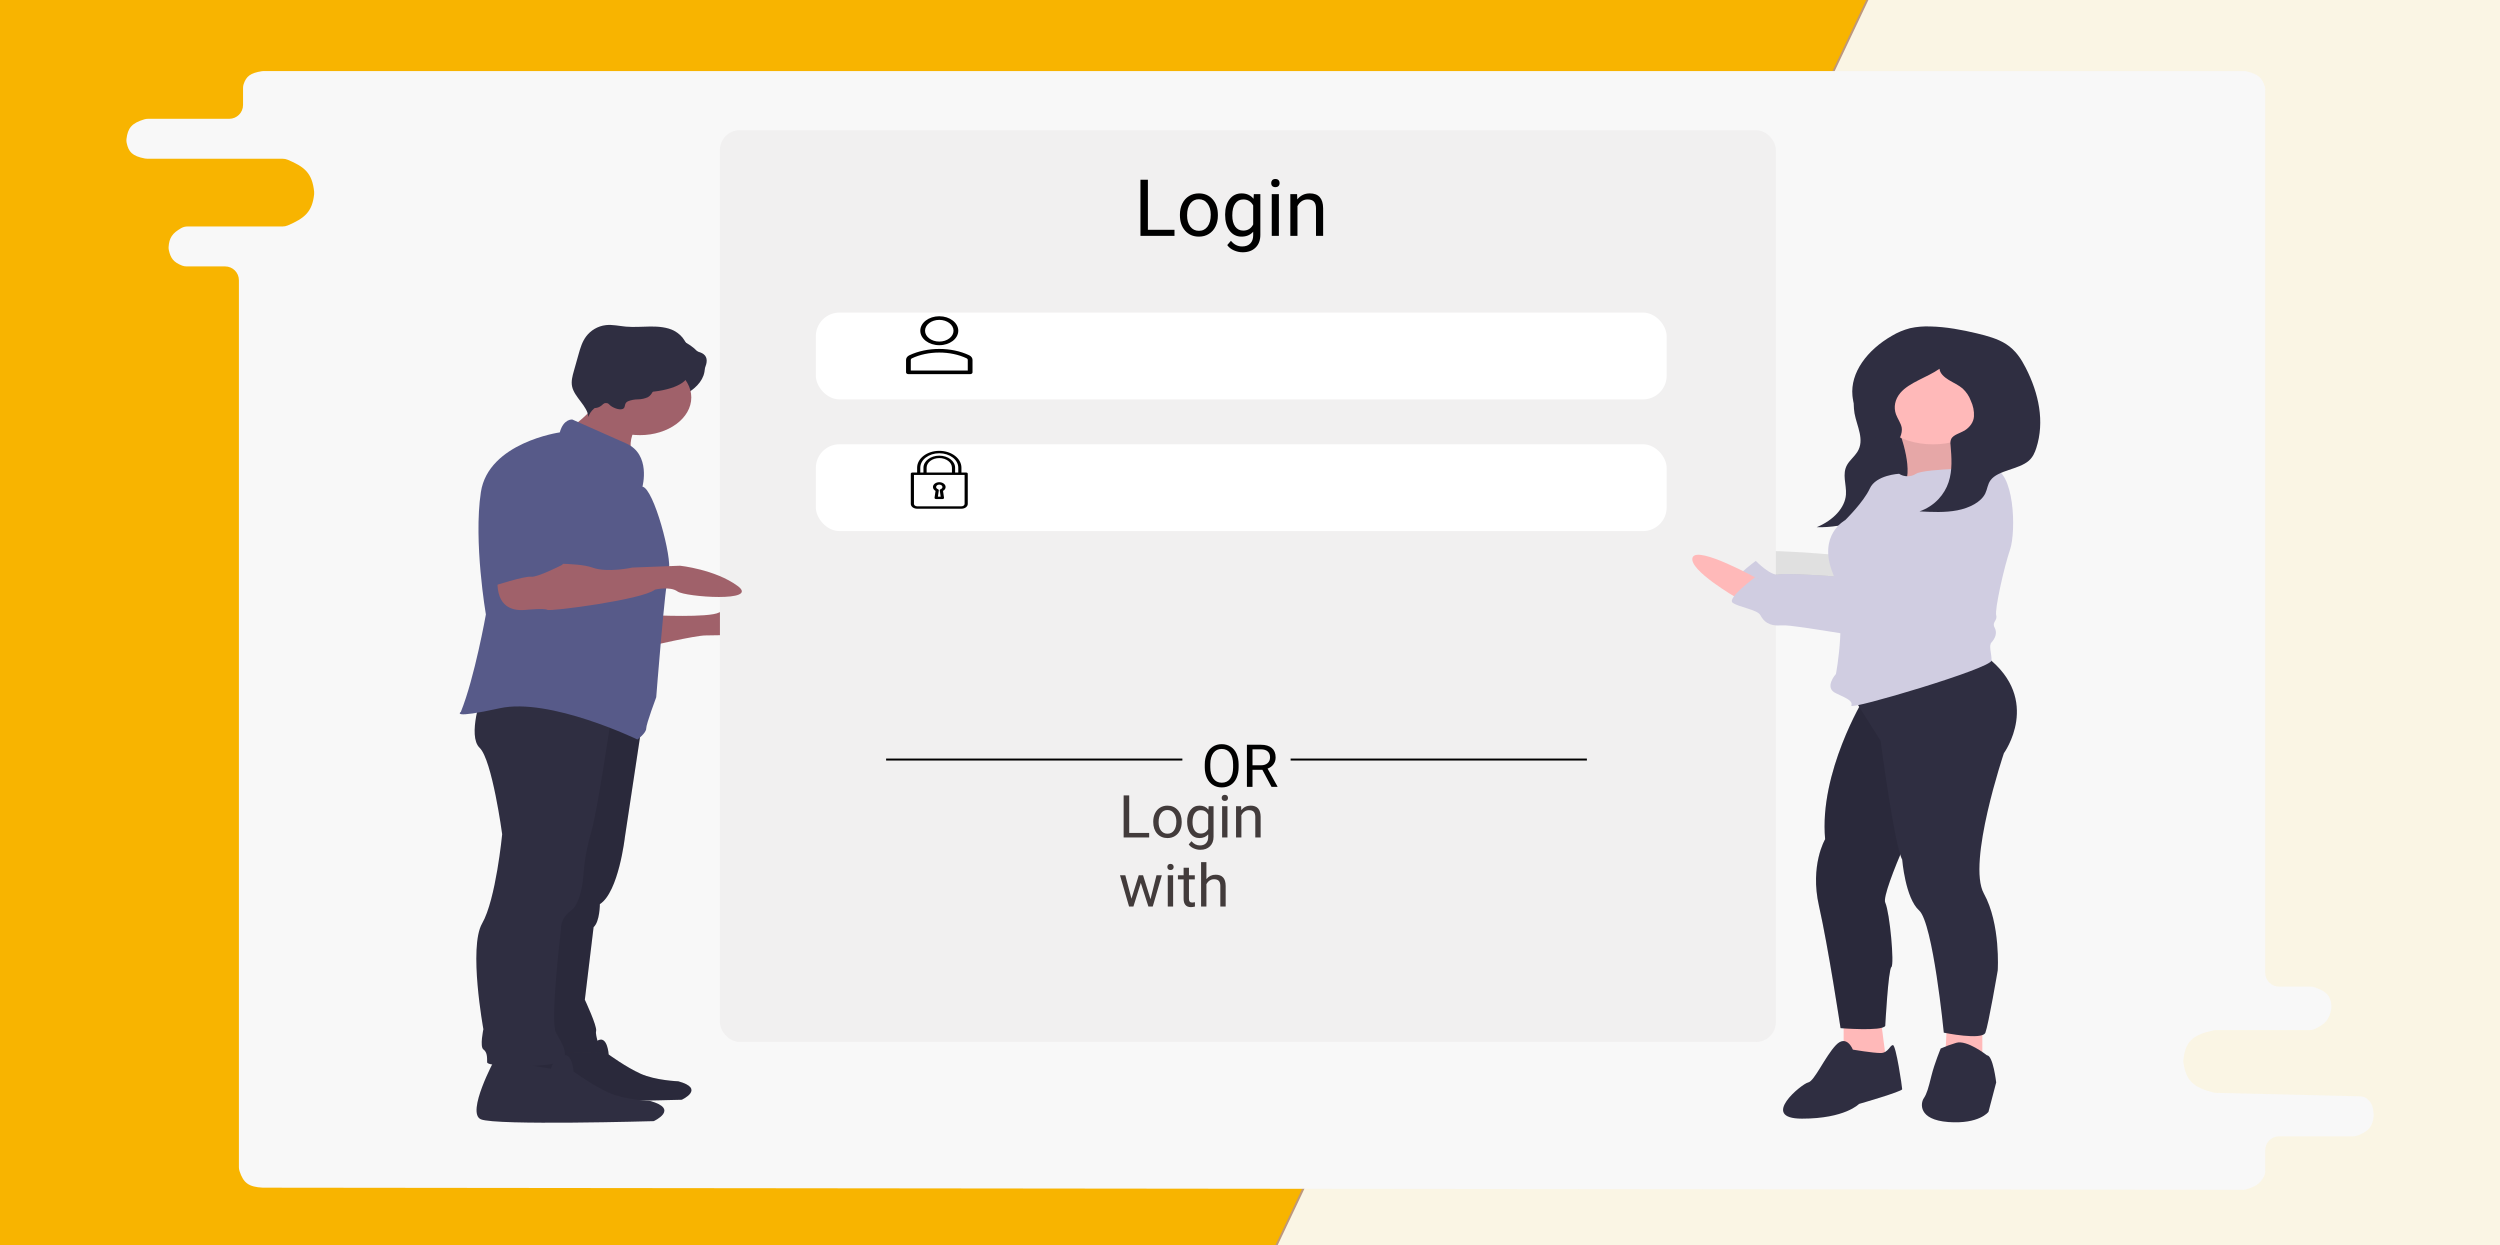 <svg width="1267" height="631" viewBox="0 0 1267 631" fill="none" xmlns="http://www.w3.org/2000/svg">
<g clip-path="url(#clip0)">
<rect width="1267" height="631" fill="#FAF5E4"/>
<path d="M413.474 1123.2L956.221 -20.815L443.675 -251.516L62.038 -237.701L-266 986.553L413.474 1123.2Z" fill="#F8B400" stroke="#BD977C"/>
<g filter="url(#filter0_d)">
<path d="M1147.26 592.48C1145.18 596.086 1142.8 597.474 1138.44 598.745C1137.84 598.919 1137.21 599 1136.59 598.999L133.247 597.916C125.917 597.552 123.352 595.449 121.386 589.505C121.172 588.857 121.076 588.173 121.076 587.49V138.017C121.076 134.151 117.942 131.017 114.076 131.017H94.565C93.779 131.017 92.993 130.893 92.262 130.603C87.884 128.863 86.457 126.817 85.565 122.767C85.451 122.248 85.409 121.712 85.444 121.182C85.749 116.61 87.256 114.207 91.891 111.578C92.854 111.032 93.955 110.78 95.062 110.78H143.187C144.105 110.78 145.019 110.601 145.863 110.239C154.403 106.575 158.244 103.391 159.205 94.416C159.249 94.006 159.25 93.584 159.207 93.174C158.218 83.57 154.208 80.523 145.856 76.982C145.016 76.626 144.109 76.449 143.197 76.449H74.684C74.277 76.449 73.869 76.415 73.469 76.338C66.966 75.091 65.139 72.962 64.173 68.322C64.048 67.722 64.023 67.103 64.094 66.495C64.752 60.883 66.751 58.402 73.158 56.475C73.761 56.294 74.397 56.212 75.026 56.212H116.173C120.039 56.212 123.174 53.078 123.174 49.212V40.594C123.174 39.927 123.262 39.26 123.477 38.629C124.813 34.713 126.813 33.002 132.749 32.075C133.078 32.023 133.414 32 133.748 32H1137.14C1137.68 32 1138.22 32.06 1138.74 32.194C1144.39 33.633 1146.51 35.482 1147.79 39.828C1147.96 40.385 1148.02 40.967 1148.02 41.547V489.008C1148.02 492.874 1151.16 496.008 1155.02 496.008H1170.87C1171.58 496.008 1172.3 496.114 1172.97 496.344C1179.2 498.456 1181.24 500.696 1181.57 505.887C1181.59 506.286 1181.57 506.688 1181.51 507.082C1180.56 513.107 1178.03 515.091 1173.35 517.38C1172.43 517.831 1171.41 518.052 1170.39 518.052H1123.14C1122.66 518.052 1122.18 518.1 1121.72 518.201C1110.83 520.563 1107.54 524.107 1106.55 533.151C1106.5 533.682 1106.51 534.221 1106.59 534.748C1107.96 543.508 1111.31 546.998 1121.68 549.666C1122.17 549.792 1122.68 549.859 1123.19 549.871L1196.02 551.613C1197.29 551.644 1198.56 551.987 1199.55 552.792C1202.24 554.986 1202.61 557.111 1202.95 560.495C1202.98 560.867 1202.99 561.244 1202.96 561.616C1202.48 567.12 1200.32 569.295 1194.94 571.446C1194.17 571.755 1193.34 571.897 1192.51 571.897H1155.02C1151.16 571.897 1148.02 575.031 1148.02 578.897V589.432C1148.02 590.496 1147.8 591.559 1147.26 592.48Z" fill="#F8F8F8"/>
</g>
</g>
<path d="M891.021 286.555C891.021 286.555 860.153 269.349 857.81 275.656C855.467 281.964 880.459 296.298 880.459 296.298L891.021 286.555Z" fill="#FFB9B9"/>
<path opacity="0.1" d="M891.021 286.555C891.021 286.555 860.153 269.349 857.81 275.656C855.467 281.964 880.459 296.298 880.459 296.298L891.021 286.555Z" fill="black"/>
<path opacity="0.1" d="M992.923 232.079C992.923 232.079 956.216 280.243 955.435 287.124C954.654 294.004 954.654 294.578 951.53 294.004C948.406 293.431 905.451 289.991 901.546 291.137C897.641 292.284 889.831 284.257 889.831 284.257C889.831 284.257 874.992 295.151 878.116 297.445C881.24 299.738 890.612 300.885 892.174 303.752C893.736 306.619 896.079 309.485 903.108 308.912C910.137 308.339 957.778 318.086 964.026 316.366C970.274 314.646 971.836 311.779 974.96 311.779C978.084 311.779 984.332 309.485 984.332 308.912C984.332 308.339 1006.2 277.95 1006.2 277.95C1006.2 277.95 1031.97 236.666 992.923 232.079Z" fill="black"/>
<path d="M882.358 274.895C882.358 274.895 851.49 257.689 849.147 263.996C846.804 270.303 871.796 284.638 871.796 284.638L882.358 274.895Z" fill="#FFB9B9"/>
<path opacity="0.1" d="M882.358 274.895C882.358 274.895 851.49 257.689 849.147 263.996C846.804 270.303 871.796 284.638 871.796 284.638L882.358 274.895Z" fill="black"/>
<path opacity="0.1" d="M984.261 220.419C984.261 220.419 947.554 268.583 946.773 275.464C945.992 282.344 945.992 282.917 942.868 282.344C939.744 281.771 896.789 278.33 892.884 279.477C888.979 280.624 881.169 272.597 881.169 272.597C881.169 272.597 866.33 283.491 869.454 285.784C872.578 288.078 881.95 289.225 883.512 292.092C885.074 294.958 887.417 297.825 894.446 297.252C901.475 296.679 949.116 306.426 955.364 304.706C961.612 302.986 963.174 300.119 966.298 300.119C969.422 300.119 975.67 297.825 975.67 297.252C975.67 296.679 997.538 266.289 997.538 266.289C997.538 266.289 1023.31 225.006 984.261 220.419Z" fill="black"/>
<path d="M330.829 311.79C330.829 311.79 359.395 313.188 364.473 310.391C369.551 307.595 391.134 314.12 393.038 317.848C394.943 321.576 362.569 322.042 357.49 322.042C352.412 322.042 328.29 327.635 328.29 327.635L330.829 311.79Z" fill="#A0616A"/>
<g filter="url(#filter1_dd)">
<rect x="364.861" y="62" width="535.143" height="462.055" rx="10" fill="#F1F0F0"/>
</g>
<path d="M581.753 116.469H595.229V119.535H577.983V91.098H581.753V116.469ZM597.983 108.773C597.983 106.703 598.387 104.841 599.194 103.188C600.015 101.534 601.147 100.258 602.593 99.359C604.051 98.461 605.711 98.012 607.573 98.012C610.451 98.012 612.775 99.008 614.546 101C616.33 102.992 617.222 105.642 617.222 108.949V109.203C617.222 111.26 616.825 113.109 616.03 114.75C615.249 116.378 614.123 117.647 612.651 118.559C611.193 119.47 609.513 119.926 607.612 119.926C604.748 119.926 602.424 118.93 600.64 116.938C598.869 114.945 597.983 112.309 597.983 109.027V108.773ZM601.616 109.203C601.616 111.547 602.157 113.428 603.237 114.848C604.331 116.267 605.789 116.977 607.612 116.977C609.448 116.977 610.907 116.26 611.987 114.828C613.068 113.383 613.608 111.365 613.608 108.773C613.608 106.456 613.055 104.581 611.948 103.148C610.854 101.703 609.396 100.98 607.573 100.98C605.789 100.98 604.351 101.69 603.257 103.109C602.163 104.529 601.616 106.56 601.616 109.203ZM620.894 108.793C620.894 105.499 621.655 102.882 623.179 100.941C624.702 98.988 626.72 98.012 629.233 98.012C631.812 98.012 633.823 98.923 635.269 100.746L635.444 98.402H638.745V119.027C638.745 121.762 637.931 123.917 636.304 125.492C634.689 127.068 632.515 127.855 629.78 127.855C628.257 127.855 626.766 127.53 625.308 126.879C623.849 126.228 622.736 125.336 621.968 124.203L623.843 122.035C625.392 123.949 627.287 124.906 629.526 124.906C631.284 124.906 632.651 124.411 633.628 123.422C634.618 122.432 635.112 121.039 635.112 119.242V117.426C633.667 119.092 631.694 119.926 629.194 119.926C626.72 119.926 624.715 118.93 623.179 116.938C621.655 114.945 620.894 112.23 620.894 108.793ZM624.526 109.203C624.526 111.586 625.015 113.461 625.991 114.828C626.968 116.182 628.335 116.859 630.093 116.859C632.371 116.859 634.045 115.824 635.112 113.754V104.105C634.006 102.087 632.345 101.078 630.132 101.078C628.374 101.078 627 101.762 626.011 103.129C625.021 104.496 624.526 106.521 624.526 109.203ZM648.14 119.535H644.526V98.402H648.14V119.535ZM644.233 92.797C644.233 92.211 644.409 91.716 644.761 91.312C645.125 90.909 645.659 90.707 646.362 90.707C647.065 90.707 647.599 90.909 647.964 91.312C648.328 91.716 648.511 92.211 648.511 92.797C648.511 93.383 648.328 93.871 647.964 94.262C647.599 94.652 647.065 94.848 646.362 94.848C645.659 94.848 645.125 94.652 644.761 94.262C644.409 93.871 644.233 93.383 644.233 92.797ZM657.358 98.402L657.476 101.059C659.09 99.027 661.2 98.012 663.804 98.012C668.27 98.012 670.522 100.531 670.562 105.57V119.535H666.948V105.551C666.935 104.027 666.584 102.901 665.894 102.172C665.216 101.443 664.155 101.078 662.71 101.078C661.538 101.078 660.509 101.391 659.624 102.016C658.739 102.641 658.049 103.461 657.554 104.477V119.535H653.94V98.402H657.358Z" fill="black"/>
<g filter="url(#filter2_d)">
<rect x="413.467" y="154.411" width="431.195" height="44.005" rx="12" fill="white"/>
</g>
<g clip-path="url(#clip1)">
<path d="M476.028 174.947C470.721 174.947 466.403 171.657 466.403 167.612C466.403 163.568 470.721 160.278 476.028 160.278C481.335 160.278 485.653 163.568 485.653 167.613C485.653 171.657 481.335 174.947 476.028 174.947V174.947ZM476.028 162.112C472.048 162.112 468.81 164.579 468.81 167.613C468.81 170.646 472.048 173.113 476.028 173.113C480.009 173.113 483.247 170.646 483.247 167.613C483.247 164.579 480.009 162.112 476.028 162.112V162.112Z" fill="black"/>
<path d="M491.669 189.615H460.388C459.723 189.615 459.185 189.205 459.185 188.699V182.388C459.185 181.441 459.82 180.551 460.842 180.064C469.877 175.769 482.187 175.77 491.213 180.063C492.236 180.551 492.872 181.441 492.872 182.388V188.699C492.872 189.205 492.334 189.615 491.669 189.615V189.615ZM461.591 187.782H490.465V182.388C490.465 182.068 490.263 181.773 489.938 181.618C481.677 177.688 470.385 177.686 462.117 181.619C461.793 181.773 461.591 182.068 461.591 182.388L461.591 187.782Z" fill="black"/>
</g>
<g filter="url(#filter3_d)">
<rect x="413.467" y="221.152" width="431.195" height="44.005" rx="12" fill="white"/>
</g>
<path d="M474.133 248.788L473.627 252.255C473.602 252.427 473.675 252.6 473.827 252.73C473.979 252.86 474.197 252.934 474.425 252.934H477.633C477.861 252.934 478.079 252.86 478.23 252.73C478.382 252.601 478.455 252.427 478.43 252.255L477.924 248.788C478.746 248.332 479.237 247.612 479.237 246.822C479.237 245.473 477.798 244.377 476.029 244.377C474.259 244.377 472.82 245.473 472.82 246.822C472.82 247.612 473.311 248.332 474.133 248.788ZM476.029 245.599C476.913 245.599 477.633 246.148 477.633 246.822C477.633 247.29 477.283 247.71 476.721 247.918C476.415 248.031 476.235 248.278 476.273 248.535L476.737 251.711H475.321L475.784 248.535C475.822 248.278 475.643 248.031 475.336 247.918C474.774 247.71 474.425 247.29 474.425 246.822C474.425 246.148 475.144 245.599 476.029 245.599Z" fill="black"/>
<path d="M489.663 239.488H487.257V237.043C487.257 232.325 482.22 228.486 476.028 228.486C469.836 228.486 464.799 232.325 464.799 237.043V239.488H462.393C461.95 239.488 461.591 239.761 461.591 240.099V255.378C461.591 256.727 463.03 257.823 464.799 257.823H487.257C489.027 257.823 490.465 256.727 490.465 255.378V240.099C490.465 239.761 490.107 239.488 489.663 239.488ZM466.403 237.043C466.403 232.999 470.721 229.709 476.028 229.709C481.336 229.709 485.653 232.999 485.653 237.043V239.488H484.049V237.043C484.049 233.673 480.451 230.931 476.028 230.931C471.606 230.931 468.007 233.673 468.007 237.043V239.488H466.403V237.043ZM482.445 237.043V239.488H469.612V237.043C469.612 234.347 472.49 232.153 476.028 232.153C479.566 232.153 482.445 234.347 482.445 237.043ZM488.861 255.378C488.861 256.052 488.142 256.601 487.257 256.601H464.799C463.915 256.601 463.195 256.052 463.195 255.378V240.71H488.861V255.378V255.378Z" fill="black"/>
<path d="M627.733 388.795C627.733 390.885 627.382 392.711 626.679 394.273C625.976 395.826 624.979 397.013 623.69 397.833C622.401 398.653 620.897 399.063 619.179 399.063C617.499 399.063 616.01 398.653 614.711 397.833C613.412 397.003 612.401 395.826 611.679 394.303C610.966 392.77 610.6 390.997 610.58 388.985V387.447C610.58 385.396 610.937 383.585 611.649 382.013C612.362 380.44 613.368 379.239 614.667 378.409C615.976 377.569 617.47 377.149 619.149 377.149C620.858 377.149 622.362 377.564 623.661 378.395C624.97 379.215 625.976 380.411 626.679 381.983C627.382 383.546 627.733 385.367 627.733 387.447V388.795ZM624.936 387.418C624.936 384.889 624.428 382.95 623.412 381.603C622.396 380.245 620.976 379.566 619.149 379.566C617.372 379.566 615.971 380.245 614.945 381.603C613.93 382.95 613.407 384.825 613.378 387.228V388.795C613.378 391.246 613.891 393.175 614.916 394.581C615.951 395.978 617.372 396.676 619.179 396.676C620.995 396.676 622.401 396.017 623.397 394.698C624.394 393.37 624.906 391.471 624.936 389V387.418ZM639.774 390.143H634.765V398.771H631.938V377.442H638.998C641.4 377.442 643.246 377.989 644.535 379.083C645.834 380.177 646.483 381.769 646.483 383.858C646.483 385.187 646.122 386.344 645.399 387.33C644.687 388.316 643.69 389.054 642.411 389.542L647.421 398.595V398.771H644.403L639.774 390.143ZM634.765 387.843H639.086C640.482 387.843 641.591 387.481 642.411 386.759C643.241 386.036 643.656 385.069 643.656 383.858C643.656 382.54 643.261 381.529 642.47 380.826C641.688 380.123 640.556 379.767 639.071 379.757H634.765V387.843Z" fill="black"/>
<line x1="449.079" y1="384.938" x2="599.227" y2="384.938" stroke="black"/>
<line x1="654.089" y1="384.938" x2="804.237" y2="384.938" stroke="black"/>
<path d="M572.286 422.14H582.394V424.439H569.459V403.111H572.286V422.14ZM584.459 416.368C584.459 414.815 584.762 413.419 585.367 412.179C585.982 410.938 586.832 409.981 587.916 409.308C589.01 408.634 590.255 408.297 591.651 408.297C593.81 408.297 595.553 409.044 596.881 410.538C598.219 412.032 598.888 414.02 598.888 416.5V416.69C598.888 418.233 598.59 419.62 597.994 420.851C597.408 422.071 596.563 423.023 595.46 423.707C594.366 424.391 593.106 424.732 591.681 424.732C589.532 424.732 587.789 423.985 586.451 422.491C585.123 420.997 584.459 419.02 584.459 416.559V416.368ZM587.184 416.69C587.184 418.448 587.589 419.859 588.399 420.924C589.22 421.988 590.313 422.521 591.681 422.521C593.058 422.521 594.151 421.983 594.962 420.909C595.772 419.825 596.178 418.312 596.178 416.368C596.178 414.63 595.763 413.224 594.933 412.149C594.112 411.065 593.019 410.523 591.651 410.523C590.313 410.523 589.234 411.056 588.414 412.12C587.594 413.185 587.184 414.708 587.184 416.69ZM601.642 416.383C601.642 413.912 602.213 411.949 603.355 410.494C604.498 409.029 606.012 408.297 607.896 408.297C609.83 408.297 611.339 408.98 612.423 410.348L612.555 408.59H615.03V424.059C615.03 426.109 614.42 427.726 613.199 428.907C611.988 430.089 610.357 430.68 608.307 430.68C607.164 430.68 606.046 430.436 604.952 429.947C603.858 429.459 603.023 428.79 602.447 427.94L603.854 426.314C605.016 427.75 606.437 428.468 608.116 428.468C609.435 428.468 610.46 428.097 611.192 427.354C611.935 426.612 612.306 425.567 612.306 424.22V422.857C611.222 424.107 609.742 424.732 607.867 424.732C606.012 424.732 604.508 423.985 603.355 422.491C602.213 420.997 601.642 418.961 601.642 416.383ZM604.366 416.69C604.366 418.478 604.732 419.884 605.465 420.909C606.197 421.925 607.223 422.433 608.541 422.433C610.25 422.433 611.505 421.656 612.306 420.104V412.867C611.476 411.354 610.23 410.597 608.57 410.597C607.252 410.597 606.222 411.109 605.479 412.135C604.737 413.16 604.366 414.679 604.366 416.69ZM622.076 424.439H619.366V408.59H622.076V424.439ZM619.146 404.386C619.146 403.946 619.278 403.575 619.542 403.272C619.815 402.97 620.216 402.818 620.743 402.818C621.271 402.818 621.671 402.97 621.944 403.272C622.218 403.575 622.354 403.946 622.354 404.386C622.354 404.825 622.218 405.191 621.944 405.484C621.671 405.777 621.271 405.924 620.743 405.924C620.216 405.924 619.815 405.777 619.542 405.484C619.278 405.191 619.146 404.825 619.146 404.386ZM628.99 408.59L629.078 410.582C630.289 409.059 631.871 408.297 633.824 408.297C637.174 408.297 638.863 410.187 638.893 413.966V424.439H636.183V413.951C636.173 412.809 635.909 411.964 635.392 411.417C634.884 410.87 634.088 410.597 633.004 410.597C632.125 410.597 631.354 410.831 630.689 411.3C630.025 411.769 629.508 412.384 629.137 413.146V424.439H626.427V408.59H628.99ZM583.067 455.704L586.114 443.59H588.824L584.21 459.439H582.013L578.16 447.428L574.41 459.439H572.213L567.613 443.59H570.309L573.429 455.455L577.12 443.59H579.303L583.067 455.704ZM594.537 459.439H591.827V443.59H594.537V459.439ZM591.607 439.386C591.607 438.946 591.739 438.575 592.003 438.272C592.276 437.97 592.677 437.818 593.204 437.818C593.731 437.818 594.132 437.97 594.405 438.272C594.679 438.575 594.815 438.946 594.815 439.386C594.815 439.825 594.679 440.191 594.405 440.484C594.132 440.777 593.731 440.924 593.204 440.924C592.677 440.924 592.276 440.777 592.003 440.484C591.739 440.191 591.607 439.825 591.607 439.386ZM602.564 439.752V443.59H605.523V445.685H602.564V455.514C602.564 456.148 602.696 456.627 602.96 456.949C603.224 457.262 603.673 457.418 604.308 457.418C604.62 457.418 605.05 457.359 605.597 457.242V459.439C604.884 459.635 604.19 459.732 603.517 459.732C602.306 459.732 601.393 459.366 600.777 458.634C600.162 457.901 599.854 456.861 599.854 455.514V445.685H596.969V443.59H599.854V439.752H602.564ZM611.412 445.509C612.613 444.034 614.176 443.297 616.1 443.297C619.449 443.297 621.139 445.187 621.168 448.966V459.439H618.458V448.951C618.448 447.809 618.185 446.964 617.667 446.417C617.159 445.87 616.363 445.597 615.279 445.597C614.4 445.597 613.629 445.831 612.965 446.3C612.301 446.769 611.783 447.384 611.412 448.146V459.439H608.702V436.939H611.412V445.509Z" fill="#423B3B"/>
<path d="M992.923 232.079C992.923 232.079 956.216 280.243 955.435 287.124C954.654 294.004 954.654 294.578 951.53 294.004C948.406 293.431 905.451 289.991 901.546 291.137C897.641 292.284 889.831 284.257 889.831 284.257C889.831 284.257 874.992 295.151 878.116 297.445C881.24 299.738 890.612 300.885 892.174 303.752C893.736 306.619 896.079 309.485 903.108 308.912C910.137 308.339 957.778 318.086 964.026 316.366C970.274 314.646 971.836 311.779 974.96 311.779C978.084 311.779 984.332 309.485 984.332 308.912C984.332 308.339 1006.2 277.95 1006.2 277.95C1006.2 277.95 1031.97 236.666 992.923 232.079Z" fill="#D0CDE1"/>
<path d="M939.666 200.327C939.334 203.372 939.401 206.433 939.866 209.469C941.053 216.056 945.183 222.923 941.282 229.072C939.865 231.304 937.466 233.249 936.159 235.508C933.393 240.29 935.901 245.593 935.525 250.682C935.039 257.257 929.343 263.591 920.68 267.194C935.481 267.532 949.558 262.159 958.871 254.837C968.185 247.516 973.372 238.435 977.26 229.349C979.258 225.082 980.54 220.652 981.075 216.157C981.385 213.575 980.972 210.974 979.863 208.513C978.495 206.109 976.694 203.85 974.507 201.798C972.175 199.39 969.779 196.936 966.338 195.145C962.1 192.939 953.928 190.724 948.306 191.045C941.41 191.439 939.956 196.813 939.666 200.327Z" fill="#2F2E41"/>
<path d="M962.464 218.318C962.464 218.318 971.055 240.68 964.026 246.987C956.997 253.294 1006.2 244.12 1006.2 244.12C1006.2 244.12 981.989 226.346 993.704 214.878L962.464 218.318Z" fill="#FFB9B9"/>
<path opacity="0.1" d="M962.464 218.318C962.464 218.318 971.055 240.68 964.026 246.987C956.997 253.294 1006.2 244.12 1006.2 244.12C1006.2 244.12 981.989 226.346 993.704 214.878L962.464 218.318Z" fill="black"/>
<path d="M934.349 516.477V533.105L946.064 543.425L956.217 539.985L953.093 515.903L934.349 516.477Z" fill="#FFB9B9"/>
<path d="M939.035 531.957C939.035 531.957 935.911 523.93 930.444 529.663C924.977 535.397 919.51 548.012 916.386 548.585C913.262 549.158 891.394 566.933 913.262 566.933C935.13 566.933 942.159 559.479 942.159 559.479C942.159 559.479 964.027 553.172 964.027 552.025C964.027 550.879 960.903 529.663 959.341 529.663C957.779 529.663 956.998 533.677 953.093 533.677C949.188 533.677 939.035 531.957 939.035 531.957Z" fill="#2F2E41"/>
<path d="M986.676 519.343L985.895 534.825L1004.64 540.558V518.196L986.676 519.343Z" fill="#FFB9B9"/>
<path d="M1006.98 534.824C1006.98 534.824 996.828 526.797 991.361 528.517C988.656 529.316 986.044 530.275 983.551 531.384C983.551 531.384 980.427 538.838 978.865 545.145C977.303 551.452 976.521 554.319 974.96 556.613C973.398 558.906 971.835 567.507 987.456 568.654C1003.08 569.8 1007.76 563.493 1007.76 563.493L1011.67 548.585C1011.67 548.585 1010.1 534.824 1006.98 534.824Z" fill="#2F2E41"/>
<path d="M944.501 354.209C944.501 354.209 921.852 391.479 924.976 425.308C924.976 425.308 917.166 438.496 921.852 459.138C926.538 479.779 932.786 521.063 932.786 521.063C932.786 521.063 953.873 522.783 955.435 519.916C955.435 519.916 956.997 491.247 958.559 490.1C960.121 488.954 957.778 462.578 955.435 457.418C953.092 452.257 977.303 401.226 977.303 401.226L971.055 337.581L944.501 354.209Z" fill="#2F2E41"/>
<path opacity="0.1" d="M944.501 354.209C944.501 354.209 921.852 391.479 924.976 425.308C924.976 425.308 917.166 438.496 921.852 459.138C926.538 479.779 932.786 521.063 932.786 521.063C932.786 521.063 953.873 522.783 955.435 519.916C955.435 519.916 956.997 491.247 958.559 490.1C960.121 488.954 957.778 462.578 955.435 457.418C953.092 452.257 977.303 401.226 977.303 401.226L971.055 337.581L944.501 354.209Z" fill="black"/>
<path d="M938.252 351.916L953.091 375.424C953.091 375.424 960.12 428.749 964.025 435.629C964.025 435.629 965.587 455.124 972.616 461.431C979.645 467.739 985.112 523.357 985.112 523.357C985.112 523.357 1004.64 527.37 1006.2 523.357C1007.76 519.343 1012.45 491.821 1012.45 491.821C1012.45 491.821 1014.01 468.312 1005.42 452.831C996.827 437.349 1015.57 381.731 1015.57 381.731C1015.57 381.731 1035.1 354.783 1006.98 332.994L938.252 351.916Z" fill="#2F2E41"/>
<path d="M979.647 225.199C997.332 225.199 1011.67 214.674 1011.67 201.69C1011.67 188.707 997.332 178.182 979.647 178.182C961.962 178.182 947.626 188.707 947.626 201.69C947.626 214.674 961.962 225.199 979.647 225.199Z" fill="#FFB9B9"/>
<path d="M1009.32 237.24C1009.32 237.24 975.741 237.24 971.055 240.107C969.897 240.916 968.359 241.368 966.76 241.368C965.16 241.368 963.622 240.916 962.464 240.107C962.464 240.107 950.749 240.681 947.625 247.561C944.501 254.442 935.129 263.616 935.129 263.616C935.129 263.616 921.071 271.07 928.881 290.565C936.691 310.06 930.443 341.596 930.443 341.596C930.443 341.596 924.195 348.476 930.443 351.343C936.691 354.21 939.034 355.357 938.253 357.65C937.472 359.944 1009.32 338.729 1009.32 334.715C1009.32 330.701 1007.76 327.261 1009.32 325.541C1010.89 323.821 1012.45 320.954 1010.89 318.087C1009.32 315.22 1012.45 314.647 1011.67 311.78C1010.89 308.913 1015.57 287.698 1018.7 278.524C1021.82 269.35 1021.04 237.814 1009.32 237.24Z" fill="#D0CDE1"/>
<path d="M891.021 293.436C891.021 293.436 860.153 276.23 857.81 282.537C855.467 288.844 880.459 303.179 880.459 303.179L891.021 293.436Z" fill="#FFB9B9"/>
<path d="M992.923 240.106C992.923 240.106 956.216 288.27 955.435 295.151C954.654 302.032 954.654 302.605 951.53 302.032C948.406 301.458 905.451 298.018 901.546 299.165C897.641 300.311 889.831 292.284 889.831 292.284C889.831 292.284 874.992 303.178 878.116 305.472C881.24 307.765 890.612 308.912 892.174 311.779C893.736 314.646 896.079 317.513 903.108 316.939C910.137 316.366 957.778 326.114 964.026 324.393C970.274 322.673 971.836 319.806 974.96 319.806C978.084 319.806 984.332 317.513 984.332 316.939C984.332 316.366 1006.2 285.977 1006.2 285.977C1006.2 285.977 1031.97 244.693 992.923 240.106Z" fill="#D0CDE1"/>
<path d="M963.79 216.71C963.347 214.382 961.722 212.269 960.889 209.999C960.237 208.183 960.092 206.288 960.464 204.429C960.835 202.57 961.714 200.785 963.05 199.183C967.642 193.736 976.66 191.324 982.949 186.884C983.079 189.146 985.217 191.078 987.58 192.533C989.942 193.988 992.652 195.167 994.653 196.89C996.575 198.707 997.976 200.791 998.772 203.017C1000 205.595 1000.56 208.322 1000.4 211.052C1000.31 212.416 999.843 213.753 999.027 214.98C998.212 216.208 997.065 217.301 995.657 218.193C993.314 219.552 990.041 220.329 988.91 222.357C988.465 223.371 988.336 224.445 988.533 225.5C989.07 231.808 989.571 238.229 987.547 244.372C985.524 250.516 980.567 256.451 972.798 259.175C979.182 259.507 985.701 259.832 991.896 258.648C998.09 257.465 1004.01 254.486 1006.15 250.056C1007.2 247.871 1007.3 245.44 1008.8 243.399C1012.59 238.233 1023.05 237.998 1028.19 233.505C1030.25 231.707 1031.24 229.39 1031.98 227.105C1036.32 213.661 1033.27 199.386 1026.66 186.449C1024.39 181.99 1021.55 177.5 1016.67 174.366C1012.51 171.699 1007.21 170.23 1001.96 168.975C994.297 167.144 986.407 165.643 978.356 165.45C974.858 165.299 971.352 165.6 967.996 166.338C964.683 167.217 961.599 168.506 958.88 170.15C946.268 177.355 937.682 188.869 938.821 200.571C939.51 207.652 943.597 214.353 948.847 220.314C950.683 222.399 955.021 226.845 959.053 225.534C962.71 224.345 964.27 219.224 963.79 216.71Z" fill="#2F2E41"/>
<path d="M325.435 204.835C342.964 204.835 357.174 196.698 357.174 186.66C357.174 176.622 342.964 168.484 325.435 168.484C307.906 168.484 293.695 176.622 293.695 186.66C293.695 196.698 307.906 204.835 325.435 204.835Z" fill="#2F2E41"/>
<path d="M272.009 528.878C272.009 528.878 258.696 553.525 265.642 556.499C272.587 559.474 345.518 557.349 345.518 557.349C345.518 557.349 357.673 551.825 343.781 548C343.781 548 332.205 547.576 324.68 544.176C317.156 540.777 308.474 534.402 308.474 534.402C308.474 534.402 307.895 525.054 303.264 527.178C301.879 527.849 300.7 528.724 299.803 529.748C298.906 530.773 298.31 531.924 298.055 533.128L272.009 528.878Z" fill="#2F2E41"/>
<path opacity="0.1" d="M272.009 528.878C272.009 528.878 258.696 553.525 265.642 556.499C272.587 559.474 345.518 557.349 345.518 557.349C345.518 557.349 357.673 551.825 343.781 548C343.781 548 332.205 547.576 324.68 544.176C317.156 540.777 308.474 534.402 308.474 534.402C308.474 534.402 307.895 525.054 303.264 527.178C301.879 527.849 300.7 528.724 299.803 529.748C298.906 530.773 298.31 531.924 298.055 533.128L272.009 528.878Z" fill="black"/>
<path d="M250.69 536.969C250.69 536.969 236.089 563.999 243.707 567.262C251.324 570.524 331.307 568.194 331.307 568.194C331.307 568.194 344.638 562.135 329.403 557.941C329.403 557.941 316.707 557.475 308.455 553.747C300.203 550.018 290.681 543.028 290.681 543.028C290.681 543.028 290.046 532.775 284.968 535.105C283.449 535.84 282.155 536.8 281.172 537.924C280.188 539.048 279.535 540.31 279.255 541.63L250.69 536.969Z" fill="#2F2E41"/>
<path d="M325.594 365.469L316.707 424.189C316.707 424.189 313.533 452.151 304.011 458.21C304.011 458.21 304.011 467.064 300.837 469.861L296.393 506.677C296.393 506.677 302.741 520.192 302.106 522.522C301.472 524.853 304.646 532.309 304.011 533.241C303.376 534.173 273.541 533.241 273.541 533.241L279.889 458.21L299.567 353.818L325.594 365.469Z" fill="#2F2E41"/>
<path opacity="0.1" d="M325.594 365.469L316.707 424.189C316.707 424.189 313.533 452.151 304.011 458.21C304.011 458.21 304.011 467.064 300.837 469.861L296.393 506.677C296.393 506.677 302.741 520.192 302.106 522.522C301.472 524.853 304.646 532.309 304.011 533.241C303.376 534.173 273.541 533.241 273.541 533.241L279.889 458.21L299.567 353.818L325.594 365.469Z" fill="black"/>
<path d="M309.724 363.605C309.724 363.605 302.742 411.607 299.568 421.859C297.572 428.611 296.299 435.467 295.759 442.365C295.759 442.365 295.124 457.278 289.411 461.472C287.74 462.687 286.426 464.142 285.553 465.745C284.679 467.348 284.264 469.067 284.333 470.793C284.333 470.793 278.62 517.862 281.794 523.455C284.968 529.047 288.142 533.707 284.968 537.436C281.794 541.164 246.881 541.164 246.881 538.368C246.881 535.571 246.881 533.241 244.976 531.843C243.072 530.445 244.976 521.591 244.976 521.591C244.976 521.591 237.359 480.114 244.341 467.997C251.324 455.88 254.498 422.791 254.498 422.791C254.498 422.791 249.42 385.043 243.072 378.984C236.724 372.926 244.341 351.488 244.341 351.488L309.724 363.605Z" fill="#2F2E41"/>
<path d="M291.854 214.54C292.591 215.774 294.358 216.461 295.966 217.112C305.286 220.881 313.087 226.346 320.773 231.749C318.855 226.977 319.264 221.864 321.929 217.29C322.846 215.73 324.049 214.053 323.393 212.423C322.911 211.224 321.521 210.36 320.174 209.595C317.038 207.815 313.76 206.173 310.358 204.678C307.981 203.634 303.094 200.855 300.367 201.158C300.224 203.863 300.149 206.282 298.535 208.811C298.152 209.411 292.136 215.012 291.854 214.54Z" fill="#A0616A"/>
<path d="M324.325 220.532C338.699 220.532 350.351 211.977 350.351 201.425C350.351 190.872 338.699 182.317 324.325 182.317C309.951 182.317 298.299 190.872 298.299 201.425C298.299 211.977 309.951 220.532 324.325 220.532Z" fill="#A0616A"/>
<path d="M325.594 246.629C325.594 246.629 330.038 230.318 317.342 224.726C304.646 219.133 290.046 212.609 290.046 212.609C290.046 212.609 285.603 212.143 283.698 219.133C283.698 219.133 247.516 224.26 243.707 249.426C239.898 274.591 246.246 311.408 246.246 311.408C246.246 311.408 240.533 343.564 233.55 360.808C233.55 360.808 227.837 364.536 253.229 358.944C278.62 353.351 323.055 374.789 323.055 374.789C323.055 374.789 327.499 371.526 327.499 369.196C327.499 366.866 332.577 353.351 332.577 353.351C332.577 353.351 337.021 296.029 338.925 289.505C340.829 282.98 331.307 247.561 325.594 246.629Z" fill="#575A89"/>
<path d="M318.191 203.393C319.754 202.757 321.508 202.414 323.295 202.395C325.085 202.375 326.832 201.993 328.345 201.29C330.803 199.905 330.983 197.227 332.782 195.374C335.386 192.691 340.58 192.368 345.064 192.502C347.806 192.584 350.759 192.704 353.069 191.616C355.439 190.498 356.514 188.391 357.313 186.408C358.258 184.062 358.87 181.194 356.527 179.454C354.901 178.246 352.333 178.007 350.526 176.946C348.653 175.846 347.882 174.056 346.863 172.461C345.705 170.518 343.871 168.832 341.547 167.572C338.138 165.834 333.785 165.444 329.634 165.476C325.484 165.509 321.316 165.91 317.196 165.536C313.821 165.229 310.456 164.405 307.092 164.77C302.805 165.236 299.259 167.61 297.146 170.388C295.034 173.166 294.128 176.337 293.249 179.452L290.859 187.925C290.117 190.553 289.373 193.251 289.945 195.901C291.131 201.396 297.75 205.764 298.207 211.317C298.641 209.783 299.588 208.353 300.961 207.154C302.334 205.956 304.091 205.026 306.074 204.448C306.571 204.27 307.136 204.22 307.677 204.306C308.335 204.46 308.719 204.942 309.134 205.347C310.222 206.409 313.637 208.019 315.574 207.266C317.306 206.592 316.013 204.478 318.191 203.393Z" fill="#2F2E41"/>
<path d="M252.592 290.436C252.592 290.436 248.149 310.942 266.557 309.078C266.557 309.078 276.079 308.146 277.349 309.078C278.618 310.01 325.593 303.951 331.94 298.825C331.94 298.825 339.558 296.961 343.367 299.757C347.175 302.553 385.263 305.349 373.836 296.961C362.41 288.572 344.636 286.708 344.636 286.708L320.514 287.64C320.514 287.64 307.819 290.436 300.201 287.64C292.584 284.844 271.001 285.776 271.001 285.776L252.592 290.436Z" fill="#A0616A"/>
<path d="M278.619 225.658C278.619 225.658 250.054 227.988 250.054 258.281V296.961C250.054 296.961 265.923 291.835 269.097 292.301C272.271 292.767 284.967 286.243 284.967 286.243C284.967 286.243 299.567 261.077 298.298 254.086C297.028 247.096 297.663 226.59 278.619 225.658Z" fill="#575A89"/>
<path d="M324.324 198.862C337.821 198.862 348.763 194.689 348.763 189.541C348.763 184.394 337.821 180.221 324.324 180.221C310.827 180.221 299.885 184.394 299.885 189.541C299.885 194.689 310.827 198.862 324.324 198.862Z" fill="#2F2E41"/>
<path d="M301.472 206.784C306.205 206.784 310.042 199.794 310.042 191.172C310.042 182.549 306.205 175.56 301.472 175.56C296.739 175.56 292.902 182.549 292.902 191.172C292.902 199.794 296.739 206.784 301.472 206.784Z" fill="#2F2E41"/>
<defs>
<filter id="filter0_d" x="60.055" y="32" width="1146.92" height="574.999" filterUnits="userSpaceOnUse" color-interpolation-filters="sRGB">
<feFlood flood-opacity="0" result="BackgroundImageFix"/>
<feColorMatrix in="SourceAlpha" type="matrix" values="0 0 0 0 0 0 0 0 0 0 0 0 0 0 0 0 0 0 127 0"/>
<feOffset dy="4"/>
<feGaussianBlur stdDeviation="2"/>
<feColorMatrix type="matrix" values="0 0 0 0 0 0 0 0 0 0 0 0 0 0 0 0 0 0 0.25 0"/>
<feBlend mode="normal" in2="BackgroundImageFix" result="effect1_dropShadow"/>
<feBlend mode="normal" in="SourceGraphic" in2="effect1_dropShadow" result="shape"/>
</filter>
<filter id="filter1_dd" x="350.861" y="52" width="563.143" height="486.055" filterUnits="userSpaceOnUse" color-interpolation-filters="sRGB">
<feFlood flood-opacity="0" result="BackgroundImageFix"/>
<feColorMatrix in="SourceAlpha" type="matrix" values="0 0 0 0 0 0 0 0 0 0 0 0 0 0 0 0 0 0 127 0"/>
<feOffset dx="-4" dy="4"/>
<feGaussianBlur stdDeviation="5"/>
<feColorMatrix type="matrix" values="0 0 0 0 0 0 0 0 0 0 0 0 0 0 0 0 0 0 0.3 0"/>
<feBlend mode="normal" in2="BackgroundImageFix" result="effect1_dropShadow"/>
<feColorMatrix in="SourceAlpha" type="matrix" values="0 0 0 0 0 0 0 0 0 0 0 0 0 0 0 0 0 0 127 0"/>
<feOffset dx="4"/>
<feGaussianBlur stdDeviation="5"/>
<feColorMatrix type="matrix" values="0 0 0 0 0 0 0 0 0 0 0 0 0 0 0 0 0 0 0.3 0"/>
<feBlend mode="normal" in2="effect1_dropShadow" result="effect2_dropShadow"/>
<feBlend mode="normal" in="SourceGraphic" in2="effect2_dropShadow" result="shape"/>
</filter>
<filter id="filter2_d" x="409.467" y="154.411" width="439.195" height="52.005" filterUnits="userSpaceOnUse" color-interpolation-filters="sRGB">
<feFlood flood-opacity="0" result="BackgroundImageFix"/>
<feColorMatrix in="SourceAlpha" type="matrix" values="0 0 0 0 0 0 0 0 0 0 0 0 0 0 0 0 0 0 127 0"/>
<feOffset dy="4"/>
<feGaussianBlur stdDeviation="2"/>
<feColorMatrix type="matrix" values="0 0 0 0 0 0 0 0 0 0 0 0 0 0 0 0 0 0 0.25 0"/>
<feBlend mode="normal" in2="BackgroundImageFix" result="effect1_dropShadow"/>
<feBlend mode="normal" in="SourceGraphic" in2="effect1_dropShadow" result="shape"/>
</filter>
<filter id="filter3_d" x="409.467" y="221.152" width="439.195" height="52.005" filterUnits="userSpaceOnUse" color-interpolation-filters="sRGB">
<feFlood flood-opacity="0" result="BackgroundImageFix"/>
<feColorMatrix in="SourceAlpha" type="matrix" values="0 0 0 0 0 0 0 0 0 0 0 0 0 0 0 0 0 0 127 0"/>
<feOffset dy="4"/>
<feGaussianBlur stdDeviation="2"/>
<feColorMatrix type="matrix" values="0 0 0 0 0 0 0 0 0 0 0 0 0 0 0 0 0 0 0.25 0"/>
<feBlend mode="normal" in2="BackgroundImageFix" result="effect1_dropShadow"/>
<feBlend mode="normal" in="SourceGraphic" in2="effect1_dropShadow" result="shape"/>
</filter>
<clipPath id="clip0">
<rect width="1267" height="631" fill="white"/>
</clipPath>
<clipPath id="clip1">
<rect x="456.778" y="160.278" width="38.499" height="29.337" fill="white"/>
</clipPath>
</defs>
</svg>
